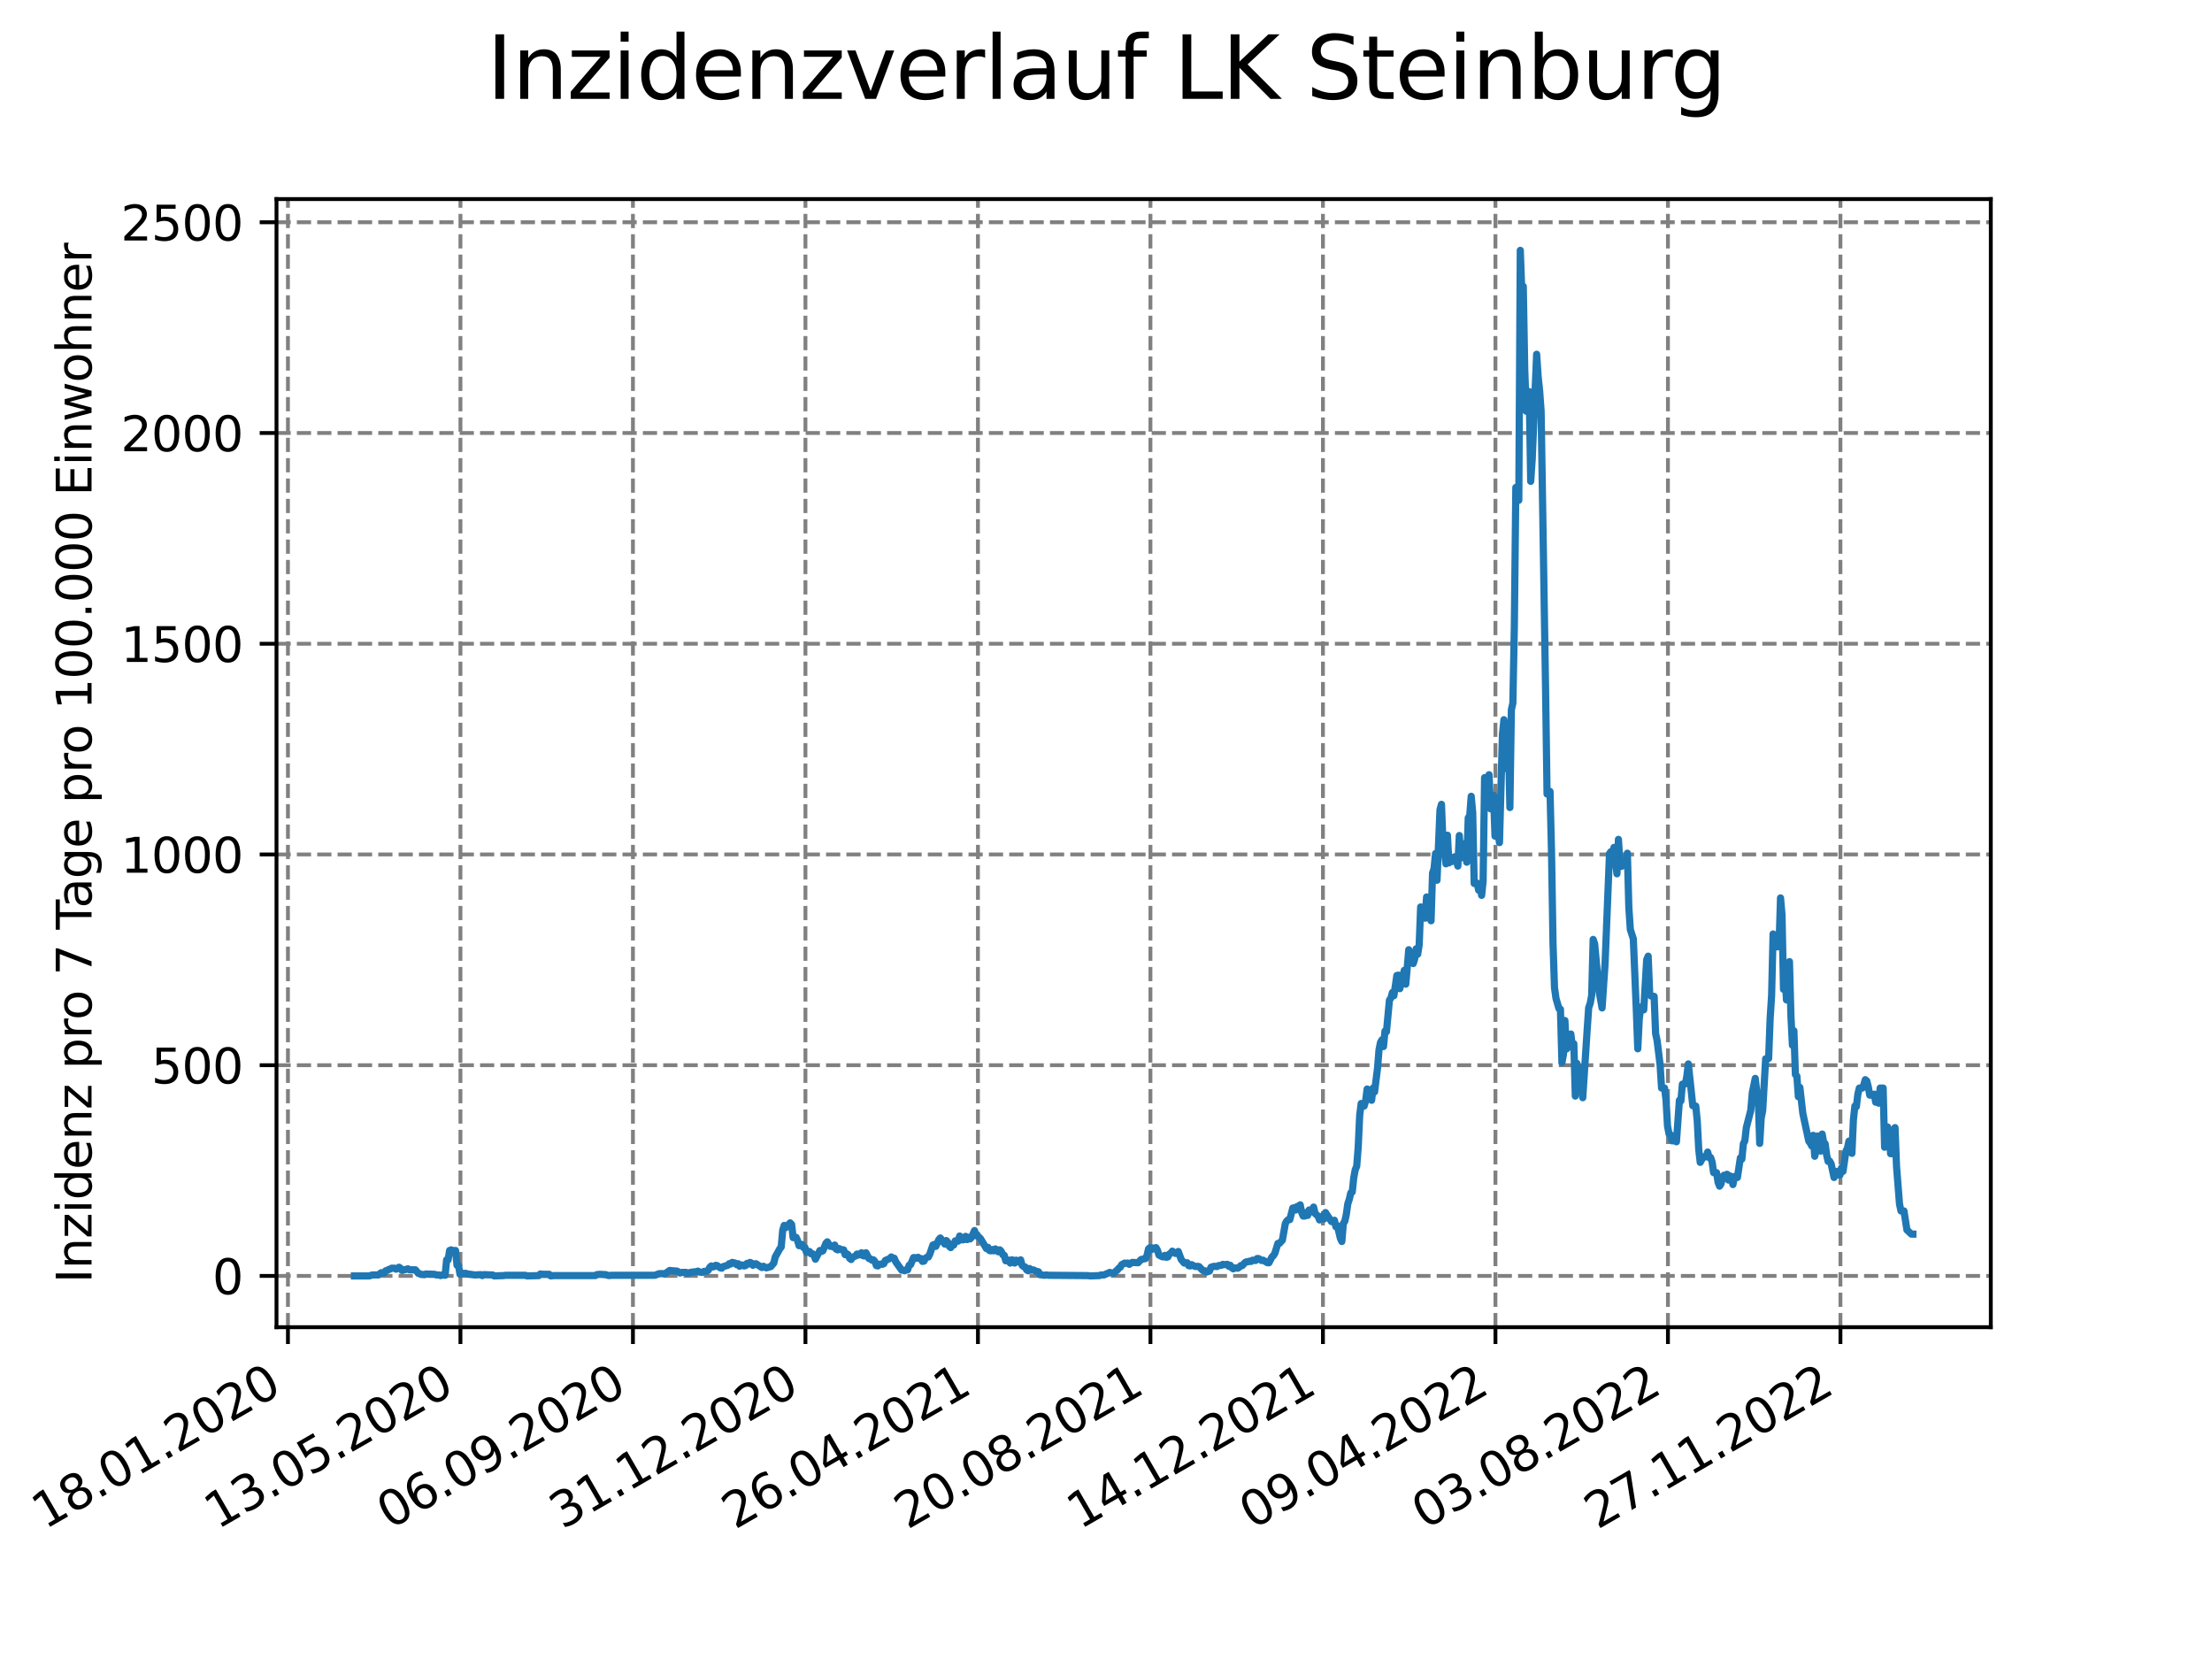 <?xml version="1.0" encoding="utf-8" standalone="no"?>
<!DOCTYPE svg PUBLIC "-//W3C//DTD SVG 1.1//EN"
  "http://www.w3.org/Graphics/SVG/1.1/DTD/svg11.dtd">
<svg xmlns:xlink="http://www.w3.org/1999/xlink" width="460.8pt" height="345.6pt" viewBox="0 0 460.8 345.6" xmlns="http://www.w3.org/2000/svg" version="1.1">
 <defs>
  <style type="text/css">*{stroke-linejoin: round; stroke-linecap: butt}</style>
 </defs>
 <g id="figure_1">
  <g id="patch_1">
   <path d="M 0 345.6 
L 460.8 345.6 
L 460.8 0 
L 0 0 
z
" style="fill: #ffffff"/>
  </g>
  <g id="axes_1">
   <g id="patch_2">
    <path d="M 57.6 276.48 
L 414.72 276.48 
L 414.72 41.472 
L 57.6 41.472 
z
" style="fill: #ffffff"/>
   </g>
   <g id="matplotlib.axis_1">
    <g id="xtick_1">
     <g id="line2d_1">
      <path d="M 59.983 276.48 
L 59.983 41.472 
" clip-path="url(#p1761cec015)" style="fill: none; stroke-dasharray: 2.96,1.28; stroke-dashoffset: 0; stroke: #808080; stroke-width: 0.8"/>
     </g>
     <g id="line2d_2">
      <defs>
       <path id="m0e0c558028" d="M 0 0 
L 0 3.5 
" style="stroke: #000000; stroke-width: 0.8"/>
      </defs>
      <g>
       <use xlink:href="#m0e0c558028" x="59.983" y="276.48" style="stroke: #000000; stroke-width: 0.8"/>
      </g>
     </g>
     <g id="text_1">
      <!-- 18.01.2020 -->
      <g transform="translate(9.358 318.689) rotate(-30) scale(0.1 -0.1)">
       <defs>
        <path id="DejaVuSans-31" d="M 794 531 
L 1825 531 
L 1825 4091 
L 703 3866 
L 703 4441 
L 1819 4666 
L 2450 4666 
L 2450 531 
L 3481 531 
L 3481 0 
L 794 0 
L 794 531 
z
" transform="scale(0.016)"/>
        <path id="DejaVuSans-38" d="M 2034 2216 
Q 1584 2216 1326 1975 
Q 1069 1734 1069 1313 
Q 1069 891 1326 650 
Q 1584 409 2034 409 
Q 2484 409 2743 651 
Q 3003 894 3003 1313 
Q 3003 1734 2745 1975 
Q 2488 2216 2034 2216 
z
M 1403 2484 
Q 997 2584 770 2862 
Q 544 3141 544 3541 
Q 544 4100 942 4425 
Q 1341 4750 2034 4750 
Q 2731 4750 3128 4425 
Q 3525 4100 3525 3541 
Q 3525 3141 3298 2862 
Q 3072 2584 2669 2484 
Q 3125 2378 3379 2068 
Q 3634 1759 3634 1313 
Q 3634 634 3220 271 
Q 2806 -91 2034 -91 
Q 1263 -91 848 271 
Q 434 634 434 1313 
Q 434 1759 690 2068 
Q 947 2378 1403 2484 
z
M 1172 3481 
Q 1172 3119 1398 2916 
Q 1625 2713 2034 2713 
Q 2441 2713 2670 2916 
Q 2900 3119 2900 3481 
Q 2900 3844 2670 4047 
Q 2441 4250 2034 4250 
Q 1625 4250 1398 4047 
Q 1172 3844 1172 3481 
z
" transform="scale(0.016)"/>
        <path id="DejaVuSans-2e" d="M 684 794 
L 1344 794 
L 1344 0 
L 684 0 
L 684 794 
z
" transform="scale(0.016)"/>
        <path id="DejaVuSans-30" d="M 2034 4250 
Q 1547 4250 1301 3770 
Q 1056 3291 1056 2328 
Q 1056 1369 1301 889 
Q 1547 409 2034 409 
Q 2525 409 2770 889 
Q 3016 1369 3016 2328 
Q 3016 3291 2770 3770 
Q 2525 4250 2034 4250 
z
M 2034 4750 
Q 2819 4750 3233 4129 
Q 3647 3509 3647 2328 
Q 3647 1150 3233 529 
Q 2819 -91 2034 -91 
Q 1250 -91 836 529 
Q 422 1150 422 2328 
Q 422 3509 836 4129 
Q 1250 4750 2034 4750 
z
" transform="scale(0.016)"/>
        <path id="DejaVuSans-32" d="M 1228 531 
L 3431 531 
L 3431 0 
L 469 0 
L 469 531 
Q 828 903 1448 1529 
Q 2069 2156 2228 2338 
Q 2531 2678 2651 2914 
Q 2772 3150 2772 3378 
Q 2772 3750 2511 3984 
Q 2250 4219 1831 4219 
Q 1534 4219 1204 4116 
Q 875 4013 500 3803 
L 500 4441 
Q 881 4594 1212 4672 
Q 1544 4750 1819 4750 
Q 2544 4750 2975 4387 
Q 3406 4025 3406 3419 
Q 3406 3131 3298 2873 
Q 3191 2616 2906 2266 
Q 2828 2175 2409 1742 
Q 1991 1309 1228 531 
z
" transform="scale(0.016)"/>
       </defs>
       <use xlink:href="#DejaVuSans-31"/>
       <use xlink:href="#DejaVuSans-38" x="63.623"/>
       <use xlink:href="#DejaVuSans-2e" x="127.246"/>
       <use xlink:href="#DejaVuSans-30" x="159.033"/>
       <use xlink:href="#DejaVuSans-31" x="222.656"/>
       <use xlink:href="#DejaVuSans-2e" x="286.279"/>
       <use xlink:href="#DejaVuSans-32" x="318.066"/>
       <use xlink:href="#DejaVuSans-30" x="381.689"/>
       <use xlink:href="#DejaVuSans-32" x="445.312"/>
       <use xlink:href="#DejaVuSans-30" x="508.936"/>
      </g>
     </g>
    </g>
    <g id="xtick_2">
     <g id="line2d_3">
      <path d="M 95.918 276.48 
L 95.918 41.472 
" clip-path="url(#p1761cec015)" style="fill: none; stroke-dasharray: 2.96,1.28; stroke-dashoffset: 0; stroke: #808080; stroke-width: 0.8"/>
     </g>
     <g id="line2d_4">
      <g>
       <use xlink:href="#m0e0c558028" x="95.918" y="276.48" style="stroke: #000000; stroke-width: 0.8"/>
      </g>
     </g>
     <g id="text_2">
      <!-- 13.05.2020 -->
      <g transform="translate(45.293 318.689) rotate(-30) scale(0.1 -0.1)">
       <defs>
        <path id="DejaVuSans-33" d="M 2597 2516 
Q 3050 2419 3304 2112 
Q 3559 1806 3559 1356 
Q 3559 666 3084 287 
Q 2609 -91 1734 -91 
Q 1441 -91 1130 -33 
Q 819 25 488 141 
L 488 750 
Q 750 597 1062 519 
Q 1375 441 1716 441 
Q 2309 441 2620 675 
Q 2931 909 2931 1356 
Q 2931 1769 2642 2001 
Q 2353 2234 1838 2234 
L 1294 2234 
L 1294 2753 
L 1863 2753 
Q 2328 2753 2575 2939 
Q 2822 3125 2822 3475 
Q 2822 3834 2567 4026 
Q 2313 4219 1838 4219 
Q 1578 4219 1281 4162 
Q 984 4106 628 3988 
L 628 4550 
Q 988 4650 1302 4700 
Q 1616 4750 1894 4750 
Q 2613 4750 3031 4423 
Q 3450 4097 3450 3541 
Q 3450 3153 3228 2886 
Q 3006 2619 2597 2516 
z
" transform="scale(0.016)"/>
        <path id="DejaVuSans-35" d="M 691 4666 
L 3169 4666 
L 3169 4134 
L 1269 4134 
L 1269 2991 
Q 1406 3038 1543 3061 
Q 1681 3084 1819 3084 
Q 2600 3084 3056 2656 
Q 3513 2228 3513 1497 
Q 3513 744 3044 326 
Q 2575 -91 1722 -91 
Q 1428 -91 1123 -41 
Q 819 9 494 109 
L 494 744 
Q 775 591 1075 516 
Q 1375 441 1709 441 
Q 2250 441 2565 725 
Q 2881 1009 2881 1497 
Q 2881 1984 2565 2268 
Q 2250 2553 1709 2553 
Q 1456 2553 1204 2497 
Q 953 2441 691 2322 
L 691 4666 
z
" transform="scale(0.016)"/>
       </defs>
       <use xlink:href="#DejaVuSans-31"/>
       <use xlink:href="#DejaVuSans-33" x="63.623"/>
       <use xlink:href="#DejaVuSans-2e" x="127.246"/>
       <use xlink:href="#DejaVuSans-30" x="159.033"/>
       <use xlink:href="#DejaVuSans-35" x="222.656"/>
       <use xlink:href="#DejaVuSans-2e" x="286.279"/>
       <use xlink:href="#DejaVuSans-32" x="318.066"/>
       <use xlink:href="#DejaVuSans-30" x="381.689"/>
       <use xlink:href="#DejaVuSans-32" x="445.312"/>
       <use xlink:href="#DejaVuSans-30" x="508.936"/>
      </g>
     </g>
    </g>
    <g id="xtick_3">
     <g id="line2d_5">
      <path d="M 131.853 276.48 
L 131.853 41.472 
" clip-path="url(#p1761cec015)" style="fill: none; stroke-dasharray: 2.96,1.28; stroke-dashoffset: 0; stroke: #808080; stroke-width: 0.8"/>
     </g>
     <g id="line2d_6">
      <g>
       <use xlink:href="#m0e0c558028" x="131.853" y="276.48" style="stroke: #000000; stroke-width: 0.8"/>
      </g>
     </g>
     <g id="text_3">
      <!-- 06.09.2020 -->
      <g transform="translate(81.228 318.689) rotate(-30) scale(0.1 -0.1)">
       <defs>
        <path id="DejaVuSans-36" d="M 2113 2584 
Q 1688 2584 1439 2293 
Q 1191 2003 1191 1497 
Q 1191 994 1439 701 
Q 1688 409 2113 409 
Q 2538 409 2786 701 
Q 3034 994 3034 1497 
Q 3034 2003 2786 2293 
Q 2538 2584 2113 2584 
z
M 3366 4563 
L 3366 3988 
Q 3128 4100 2886 4159 
Q 2644 4219 2406 4219 
Q 1781 4219 1451 3797 
Q 1122 3375 1075 2522 
Q 1259 2794 1537 2939 
Q 1816 3084 2150 3084 
Q 2853 3084 3261 2657 
Q 3669 2231 3669 1497 
Q 3669 778 3244 343 
Q 2819 -91 2113 -91 
Q 1303 -91 875 529 
Q 447 1150 447 2328 
Q 447 3434 972 4092 
Q 1497 4750 2381 4750 
Q 2619 4750 2861 4703 
Q 3103 4656 3366 4563 
z
" transform="scale(0.016)"/>
        <path id="DejaVuSans-39" d="M 703 97 
L 703 672 
Q 941 559 1184 500 
Q 1428 441 1663 441 
Q 2288 441 2617 861 
Q 2947 1281 2994 2138 
Q 2813 1869 2534 1725 
Q 2256 1581 1919 1581 
Q 1219 1581 811 2004 
Q 403 2428 403 3163 
Q 403 3881 828 4315 
Q 1253 4750 1959 4750 
Q 2769 4750 3195 4129 
Q 3622 3509 3622 2328 
Q 3622 1225 3098 567 
Q 2575 -91 1691 -91 
Q 1453 -91 1209 -44 
Q 966 3 703 97 
z
M 1959 2075 
Q 2384 2075 2632 2365 
Q 2881 2656 2881 3163 
Q 2881 3666 2632 3958 
Q 2384 4250 1959 4250 
Q 1534 4250 1286 3958 
Q 1038 3666 1038 3163 
Q 1038 2656 1286 2365 
Q 1534 2075 1959 2075 
z
" transform="scale(0.016)"/>
       </defs>
       <use xlink:href="#DejaVuSans-30"/>
       <use xlink:href="#DejaVuSans-36" x="63.623"/>
       <use xlink:href="#DejaVuSans-2e" x="127.246"/>
       <use xlink:href="#DejaVuSans-30" x="159.033"/>
       <use xlink:href="#DejaVuSans-39" x="222.656"/>
       <use xlink:href="#DejaVuSans-2e" x="286.279"/>
       <use xlink:href="#DejaVuSans-32" x="318.066"/>
       <use xlink:href="#DejaVuSans-30" x="381.689"/>
       <use xlink:href="#DejaVuSans-32" x="445.312"/>
       <use xlink:href="#DejaVuSans-30" x="508.936"/>
      </g>
     </g>
    </g>
    <g id="xtick_4">
     <g id="line2d_7">
      <path d="M 167.788 276.48 
L 167.788 41.472 
" clip-path="url(#p1761cec015)" style="fill: none; stroke-dasharray: 2.96,1.28; stroke-dashoffset: 0; stroke: #808080; stroke-width: 0.8"/>
     </g>
     <g id="line2d_8">
      <g>
       <use xlink:href="#m0e0c558028" x="167.788" y="276.48" style="stroke: #000000; stroke-width: 0.8"/>
      </g>
     </g>
     <g id="text_4">
      <!-- 31.12.2020 -->
      <g transform="translate(117.163 318.689) rotate(-30) scale(0.1 -0.1)">
       <use xlink:href="#DejaVuSans-33"/>
       <use xlink:href="#DejaVuSans-31" x="63.623"/>
       <use xlink:href="#DejaVuSans-2e" x="127.246"/>
       <use xlink:href="#DejaVuSans-31" x="159.033"/>
       <use xlink:href="#DejaVuSans-32" x="222.656"/>
       <use xlink:href="#DejaVuSans-2e" x="286.279"/>
       <use xlink:href="#DejaVuSans-32" x="318.066"/>
       <use xlink:href="#DejaVuSans-30" x="381.689"/>
       <use xlink:href="#DejaVuSans-32" x="445.312"/>
       <use xlink:href="#DejaVuSans-30" x="508.936"/>
      </g>
     </g>
    </g>
    <g id="xtick_5">
     <g id="line2d_9">
      <path d="M 203.723 276.48 
L 203.723 41.472 
" clip-path="url(#p1761cec015)" style="fill: none; stroke-dasharray: 2.96,1.28; stroke-dashoffset: 0; stroke: #808080; stroke-width: 0.8"/>
     </g>
     <g id="line2d_10">
      <g>
       <use xlink:href="#m0e0c558028" x="203.723" y="276.48" style="stroke: #000000; stroke-width: 0.8"/>
      </g>
     </g>
     <g id="text_5">
      <!-- 26.04.2021 -->
      <g transform="translate(153.098 318.689) rotate(-30) scale(0.1 -0.1)">
       <defs>
        <path id="DejaVuSans-34" d="M 2419 4116 
L 825 1625 
L 2419 1625 
L 2419 4116 
z
M 2253 4666 
L 3047 4666 
L 3047 1625 
L 3713 1625 
L 3713 1100 
L 3047 1100 
L 3047 0 
L 2419 0 
L 2419 1100 
L 313 1100 
L 313 1709 
L 2253 4666 
z
" transform="scale(0.016)"/>
       </defs>
       <use xlink:href="#DejaVuSans-32"/>
       <use xlink:href="#DejaVuSans-36" x="63.623"/>
       <use xlink:href="#DejaVuSans-2e" x="127.246"/>
       <use xlink:href="#DejaVuSans-30" x="159.033"/>
       <use xlink:href="#DejaVuSans-34" x="222.656"/>
       <use xlink:href="#DejaVuSans-2e" x="286.279"/>
       <use xlink:href="#DejaVuSans-32" x="318.066"/>
       <use xlink:href="#DejaVuSans-30" x="381.689"/>
       <use xlink:href="#DejaVuSans-32" x="445.312"/>
       <use xlink:href="#DejaVuSans-31" x="508.936"/>
      </g>
     </g>
    </g>
    <g id="xtick_6">
     <g id="line2d_11">
      <path d="M 239.658 276.48 
L 239.658 41.472 
" clip-path="url(#p1761cec015)" style="fill: none; stroke-dasharray: 2.96,1.28; stroke-dashoffset: 0; stroke: #808080; stroke-width: 0.8"/>
     </g>
     <g id="line2d_12">
      <g>
       <use xlink:href="#m0e0c558028" x="239.658" y="276.48" style="stroke: #000000; stroke-width: 0.8"/>
      </g>
     </g>
     <g id="text_6">
      <!-- 20.08.2021 -->
      <g transform="translate(189.033 318.689) rotate(-30) scale(0.1 -0.1)">
       <use xlink:href="#DejaVuSans-32"/>
       <use xlink:href="#DejaVuSans-30" x="63.623"/>
       <use xlink:href="#DejaVuSans-2e" x="127.246"/>
       <use xlink:href="#DejaVuSans-30" x="159.033"/>
       <use xlink:href="#DejaVuSans-38" x="222.656"/>
       <use xlink:href="#DejaVuSans-2e" x="286.279"/>
       <use xlink:href="#DejaVuSans-32" x="318.066"/>
       <use xlink:href="#DejaVuSans-30" x="381.689"/>
       <use xlink:href="#DejaVuSans-32" x="445.312"/>
       <use xlink:href="#DejaVuSans-31" x="508.936"/>
      </g>
     </g>
    </g>
    <g id="xtick_7">
     <g id="line2d_13">
      <path d="M 275.593 276.48 
L 275.593 41.472 
" clip-path="url(#p1761cec015)" style="fill: none; stroke-dasharray: 2.96,1.28; stroke-dashoffset: 0; stroke: #808080; stroke-width: 0.8"/>
     </g>
     <g id="line2d_14">
      <g>
       <use xlink:href="#m0e0c558028" x="275.593" y="276.48" style="stroke: #000000; stroke-width: 0.8"/>
      </g>
     </g>
     <g id="text_7">
      <!-- 14.12.2021 -->
      <g transform="translate(224.968 318.689) rotate(-30) scale(0.1 -0.1)">
       <use xlink:href="#DejaVuSans-31"/>
       <use xlink:href="#DejaVuSans-34" x="63.623"/>
       <use xlink:href="#DejaVuSans-2e" x="127.246"/>
       <use xlink:href="#DejaVuSans-31" x="159.033"/>
       <use xlink:href="#DejaVuSans-32" x="222.656"/>
       <use xlink:href="#DejaVuSans-2e" x="286.279"/>
       <use xlink:href="#DejaVuSans-32" x="318.066"/>
       <use xlink:href="#DejaVuSans-30" x="381.689"/>
       <use xlink:href="#DejaVuSans-32" x="445.312"/>
       <use xlink:href="#DejaVuSans-31" x="508.936"/>
      </g>
     </g>
    </g>
    <g id="xtick_8">
     <g id="line2d_15">
      <path d="M 311.528 276.48 
L 311.528 41.472 
" clip-path="url(#p1761cec015)" style="fill: none; stroke-dasharray: 2.96,1.28; stroke-dashoffset: 0; stroke: #808080; stroke-width: 0.8"/>
     </g>
     <g id="line2d_16">
      <g>
       <use xlink:href="#m0e0c558028" x="311.528" y="276.48" style="stroke: #000000; stroke-width: 0.8"/>
      </g>
     </g>
     <g id="text_8">
      <!-- 09.04.2022 -->
      <g transform="translate(260.903 318.689) rotate(-30) scale(0.1 -0.1)">
       <use xlink:href="#DejaVuSans-30"/>
       <use xlink:href="#DejaVuSans-39" x="63.623"/>
       <use xlink:href="#DejaVuSans-2e" x="127.246"/>
       <use xlink:href="#DejaVuSans-30" x="159.033"/>
       <use xlink:href="#DejaVuSans-34" x="222.656"/>
       <use xlink:href="#DejaVuSans-2e" x="286.279"/>
       <use xlink:href="#DejaVuSans-32" x="318.066"/>
       <use xlink:href="#DejaVuSans-30" x="381.689"/>
       <use xlink:href="#DejaVuSans-32" x="445.312"/>
       <use xlink:href="#DejaVuSans-32" x="508.936"/>
      </g>
     </g>
    </g>
    <g id="xtick_9">
     <g id="line2d_17">
      <path d="M 347.463 276.48 
L 347.463 41.472 
" clip-path="url(#p1761cec015)" style="fill: none; stroke-dasharray: 2.96,1.28; stroke-dashoffset: 0; stroke: #808080; stroke-width: 0.8"/>
     </g>
     <g id="line2d_18">
      <g>
       <use xlink:href="#m0e0c558028" x="347.463" y="276.48" style="stroke: #000000; stroke-width: 0.8"/>
      </g>
     </g>
     <g id="text_9">
      <!-- 03.08.2022 -->
      <g transform="translate(296.838 318.689) rotate(-30) scale(0.1 -0.1)">
       <use xlink:href="#DejaVuSans-30"/>
       <use xlink:href="#DejaVuSans-33" x="63.623"/>
       <use xlink:href="#DejaVuSans-2e" x="127.246"/>
       <use xlink:href="#DejaVuSans-30" x="159.033"/>
       <use xlink:href="#DejaVuSans-38" x="222.656"/>
       <use xlink:href="#DejaVuSans-2e" x="286.279"/>
       <use xlink:href="#DejaVuSans-32" x="318.066"/>
       <use xlink:href="#DejaVuSans-30" x="381.689"/>
       <use xlink:href="#DejaVuSans-32" x="445.312"/>
       <use xlink:href="#DejaVuSans-32" x="508.936"/>
      </g>
     </g>
    </g>
    <g id="xtick_10">
     <g id="line2d_19">
      <path d="M 383.398 276.48 
L 383.398 41.472 
" clip-path="url(#p1761cec015)" style="fill: none; stroke-dasharray: 2.96,1.28; stroke-dashoffset: 0; stroke: #808080; stroke-width: 0.8"/>
     </g>
     <g id="line2d_20">
      <g>
       <use xlink:href="#m0e0c558028" x="383.398" y="276.48" style="stroke: #000000; stroke-width: 0.8"/>
      </g>
     </g>
     <g id="text_10">
      <!-- 27.11.2022 -->
      <g transform="translate(332.773 318.689) rotate(-30) scale(0.1 -0.1)">
       <defs>
        <path id="DejaVuSans-37" d="M 525 4666 
L 3525 4666 
L 3525 4397 
L 1831 0 
L 1172 0 
L 2766 4134 
L 525 4134 
L 525 4666 
z
" transform="scale(0.016)"/>
       </defs>
       <use xlink:href="#DejaVuSans-32"/>
       <use xlink:href="#DejaVuSans-37" x="63.623"/>
       <use xlink:href="#DejaVuSans-2e" x="127.246"/>
       <use xlink:href="#DejaVuSans-31" x="159.033"/>
       <use xlink:href="#DejaVuSans-31" x="222.656"/>
       <use xlink:href="#DejaVuSans-2e" x="286.279"/>
       <use xlink:href="#DejaVuSans-32" x="318.066"/>
       <use xlink:href="#DejaVuSans-30" x="381.689"/>
       <use xlink:href="#DejaVuSans-32" x="445.312"/>
       <use xlink:href="#DejaVuSans-32" x="508.936"/>
      </g>
     </g>
    </g>
   </g>
   <g id="matplotlib.axis_2">
    <g id="ytick_1">
     <g id="line2d_21">
      <path d="M 57.6 265.798 
L 414.72 265.798 
" clip-path="url(#p1761cec015)" style="fill: none; stroke-dasharray: 2.96,1.28; stroke-dashoffset: 0; stroke: #808080; stroke-width: 0.8"/>
     </g>
     <g id="line2d_22">
      <defs>
       <path id="m397ee3bbd0" d="M 0 0 
L -3.5 0 
" style="stroke: #000000; stroke-width: 0.8"/>
      </defs>
      <g>
       <use xlink:href="#m397ee3bbd0" x="57.6" y="265.798" style="stroke: #000000; stroke-width: 0.8"/>
      </g>
     </g>
     <g id="text_11">
      <!-- 0 -->
      <g transform="translate(44.237 269.597) scale(0.1 -0.1)">
       <use xlink:href="#DejaVuSans-30"/>
      </g>
     </g>
    </g>
    <g id="ytick_2">
     <g id="line2d_23">
      <path d="M 57.6 221.899 
L 414.72 221.899 
" clip-path="url(#p1761cec015)" style="fill: none; stroke-dasharray: 2.96,1.28; stroke-dashoffset: 0; stroke: #808080; stroke-width: 0.8"/>
     </g>
     <g id="line2d_24">
      <g>
       <use xlink:href="#m397ee3bbd0" x="57.6" y="221.899" style="stroke: #000000; stroke-width: 0.8"/>
      </g>
     </g>
     <g id="text_12">
      <!-- 500 -->
      <g transform="translate(31.512 225.698) scale(0.1 -0.1)">
       <use xlink:href="#DejaVuSans-35"/>
       <use xlink:href="#DejaVuSans-30" x="63.623"/>
       <use xlink:href="#DejaVuSans-30" x="127.246"/>
      </g>
     </g>
    </g>
    <g id="ytick_3">
     <g id="line2d_25">
      <path d="M 57.6 178 
L 414.72 178 
" clip-path="url(#p1761cec015)" style="fill: none; stroke-dasharray: 2.96,1.28; stroke-dashoffset: 0; stroke: #808080; stroke-width: 0.8"/>
     </g>
     <g id="line2d_26">
      <g>
       <use xlink:href="#m397ee3bbd0" x="57.6" y="178" style="stroke: #000000; stroke-width: 0.8"/>
      </g>
     </g>
     <g id="text_13">
      <!-- 1000 -->
      <g transform="translate(25.15 181.799) scale(0.1 -0.1)">
       <use xlink:href="#DejaVuSans-31"/>
       <use xlink:href="#DejaVuSans-30" x="63.623"/>
       <use xlink:href="#DejaVuSans-30" x="127.246"/>
       <use xlink:href="#DejaVuSans-30" x="190.869"/>
      </g>
     </g>
    </g>
    <g id="ytick_4">
     <g id="line2d_27">
      <path d="M 57.6 134.1 
L 414.72 134.1 
" clip-path="url(#p1761cec015)" style="fill: none; stroke-dasharray: 2.96,1.28; stroke-dashoffset: 0; stroke: #808080; stroke-width: 0.8"/>
     </g>
     <g id="line2d_28">
      <g>
       <use xlink:href="#m397ee3bbd0" x="57.6" y="134.1" style="stroke: #000000; stroke-width: 0.8"/>
      </g>
     </g>
     <g id="text_14">
      <!-- 1500 -->
      <g transform="translate(25.15 137.9) scale(0.1 -0.1)">
       <use xlink:href="#DejaVuSans-31"/>
       <use xlink:href="#DejaVuSans-35" x="63.623"/>
       <use xlink:href="#DejaVuSans-30" x="127.246"/>
       <use xlink:href="#DejaVuSans-30" x="190.869"/>
      </g>
     </g>
    </g>
    <g id="ytick_5">
     <g id="line2d_29">
      <path d="M 57.6 90.201 
L 414.72 90.201 
" clip-path="url(#p1761cec015)" style="fill: none; stroke-dasharray: 2.96,1.28; stroke-dashoffset: 0; stroke: #808080; stroke-width: 0.8"/>
     </g>
     <g id="line2d_30">
      <g>
       <use xlink:href="#m397ee3bbd0" x="57.6" y="90.201" style="stroke: #000000; stroke-width: 0.8"/>
      </g>
     </g>
     <g id="text_15">
      <!-- 2000 -->
      <g transform="translate(25.15 94) scale(0.1 -0.1)">
       <use xlink:href="#DejaVuSans-32"/>
       <use xlink:href="#DejaVuSans-30" x="63.623"/>
       <use xlink:href="#DejaVuSans-30" x="127.246"/>
       <use xlink:href="#DejaVuSans-30" x="190.869"/>
      </g>
     </g>
    </g>
    <g id="ytick_6">
     <g id="line2d_31">
      <path d="M 57.6 46.302 
L 414.72 46.302 
" clip-path="url(#p1761cec015)" style="fill: none; stroke-dasharray: 2.96,1.28; stroke-dashoffset: 0; stroke: #808080; stroke-width: 0.8"/>
     </g>
     <g id="line2d_32">
      <g>
       <use xlink:href="#m397ee3bbd0" x="57.6" y="46.302" style="stroke: #000000; stroke-width: 0.8"/>
      </g>
     </g>
     <g id="text_16">
      <!-- 2500 -->
      <g transform="translate(25.15 50.101) scale(0.1 -0.1)">
       <use xlink:href="#DejaVuSans-32"/>
       <use xlink:href="#DejaVuSans-35" x="63.623"/>
       <use xlink:href="#DejaVuSans-30" x="127.246"/>
       <use xlink:href="#DejaVuSans-30" x="190.869"/>
      </g>
     </g>
    </g>
    <g id="text_17">
     <!-- Inzidenz pro 7 Tage pro 100.000 Einwohner -->
     <g transform="translate(19.07 267.301) rotate(-90) scale(0.1 -0.1)">
      <defs>
       <path id="DejaVuSans-49" d="M 628 4666 
L 1259 4666 
L 1259 0 
L 628 0 
L 628 4666 
z
" transform="scale(0.016)"/>
       <path id="DejaVuSans-6e" d="M 3513 2113 
L 3513 0 
L 2938 0 
L 2938 2094 
Q 2938 2591 2744 2837 
Q 2550 3084 2163 3084 
Q 1697 3084 1428 2787 
Q 1159 2491 1159 1978 
L 1159 0 
L 581 0 
L 581 3500 
L 1159 3500 
L 1159 2956 
Q 1366 3272 1645 3428 
Q 1925 3584 2291 3584 
Q 2894 3584 3203 3211 
Q 3513 2838 3513 2113 
z
" transform="scale(0.016)"/>
       <path id="DejaVuSans-7a" d="M 353 3500 
L 3084 3500 
L 3084 2975 
L 922 459 
L 3084 459 
L 3084 0 
L 275 0 
L 275 525 
L 2438 3041 
L 353 3041 
L 353 3500 
z
" transform="scale(0.016)"/>
       <path id="DejaVuSans-69" d="M 603 3500 
L 1178 3500 
L 1178 0 
L 603 0 
L 603 3500 
z
M 603 4863 
L 1178 4863 
L 1178 4134 
L 603 4134 
L 603 4863 
z
" transform="scale(0.016)"/>
       <path id="DejaVuSans-64" d="M 2906 2969 
L 2906 4863 
L 3481 4863 
L 3481 0 
L 2906 0 
L 2906 525 
Q 2725 213 2448 61 
Q 2172 -91 1784 -91 
Q 1150 -91 751 415 
Q 353 922 353 1747 
Q 353 2572 751 3078 
Q 1150 3584 1784 3584 
Q 2172 3584 2448 3432 
Q 2725 3281 2906 2969 
z
M 947 1747 
Q 947 1113 1208 752 
Q 1469 391 1925 391 
Q 2381 391 2643 752 
Q 2906 1113 2906 1747 
Q 2906 2381 2643 2742 
Q 2381 3103 1925 3103 
Q 1469 3103 1208 2742 
Q 947 2381 947 1747 
z
" transform="scale(0.016)"/>
       <path id="DejaVuSans-65" d="M 3597 1894 
L 3597 1613 
L 953 1613 
Q 991 1019 1311 708 
Q 1631 397 2203 397 
Q 2534 397 2845 478 
Q 3156 559 3463 722 
L 3463 178 
Q 3153 47 2828 -22 
Q 2503 -91 2169 -91 
Q 1331 -91 842 396 
Q 353 884 353 1716 
Q 353 2575 817 3079 
Q 1281 3584 2069 3584 
Q 2775 3584 3186 3129 
Q 3597 2675 3597 1894 
z
M 3022 2063 
Q 3016 2534 2758 2815 
Q 2500 3097 2075 3097 
Q 1594 3097 1305 2825 
Q 1016 2553 972 2059 
L 3022 2063 
z
" transform="scale(0.016)"/>
       <path id="DejaVuSans-20" transform="scale(0.016)"/>
       <path id="DejaVuSans-70" d="M 1159 525 
L 1159 -1331 
L 581 -1331 
L 581 3500 
L 1159 3500 
L 1159 2969 
Q 1341 3281 1617 3432 
Q 1894 3584 2278 3584 
Q 2916 3584 3314 3078 
Q 3713 2572 3713 1747 
Q 3713 922 3314 415 
Q 2916 -91 2278 -91 
Q 1894 -91 1617 61 
Q 1341 213 1159 525 
z
M 3116 1747 
Q 3116 2381 2855 2742 
Q 2594 3103 2138 3103 
Q 1681 3103 1420 2742 
Q 1159 2381 1159 1747 
Q 1159 1113 1420 752 
Q 1681 391 2138 391 
Q 2594 391 2855 752 
Q 3116 1113 3116 1747 
z
" transform="scale(0.016)"/>
       <path id="DejaVuSans-72" d="M 2631 2963 
Q 2534 3019 2420 3045 
Q 2306 3072 2169 3072 
Q 1681 3072 1420 2755 
Q 1159 2438 1159 1844 
L 1159 0 
L 581 0 
L 581 3500 
L 1159 3500 
L 1159 2956 
Q 1341 3275 1631 3429 
Q 1922 3584 2338 3584 
Q 2397 3584 2469 3576 
Q 2541 3569 2628 3553 
L 2631 2963 
z
" transform="scale(0.016)"/>
       <path id="DejaVuSans-6f" d="M 1959 3097 
Q 1497 3097 1228 2736 
Q 959 2375 959 1747 
Q 959 1119 1226 758 
Q 1494 397 1959 397 
Q 2419 397 2687 759 
Q 2956 1122 2956 1747 
Q 2956 2369 2687 2733 
Q 2419 3097 1959 3097 
z
M 1959 3584 
Q 2709 3584 3137 3096 
Q 3566 2609 3566 1747 
Q 3566 888 3137 398 
Q 2709 -91 1959 -91 
Q 1206 -91 779 398 
Q 353 888 353 1747 
Q 353 2609 779 3096 
Q 1206 3584 1959 3584 
z
" transform="scale(0.016)"/>
       <path id="DejaVuSans-54" d="M -19 4666 
L 3928 4666 
L 3928 4134 
L 2272 4134 
L 2272 0 
L 1638 0 
L 1638 4134 
L -19 4134 
L -19 4666 
z
" transform="scale(0.016)"/>
       <path id="DejaVuSans-61" d="M 2194 1759 
Q 1497 1759 1228 1600 
Q 959 1441 959 1056 
Q 959 750 1161 570 
Q 1363 391 1709 391 
Q 2188 391 2477 730 
Q 2766 1069 2766 1631 
L 2766 1759 
L 2194 1759 
z
M 3341 1997 
L 3341 0 
L 2766 0 
L 2766 531 
Q 2569 213 2275 61 
Q 1981 -91 1556 -91 
Q 1019 -91 701 211 
Q 384 513 384 1019 
Q 384 1609 779 1909 
Q 1175 2209 1959 2209 
L 2766 2209 
L 2766 2266 
Q 2766 2663 2505 2880 
Q 2244 3097 1772 3097 
Q 1472 3097 1187 3025 
Q 903 2953 641 2809 
L 641 3341 
Q 956 3463 1253 3523 
Q 1550 3584 1831 3584 
Q 2591 3584 2966 3190 
Q 3341 2797 3341 1997 
z
" transform="scale(0.016)"/>
       <path id="DejaVuSans-67" d="M 2906 1791 
Q 2906 2416 2648 2759 
Q 2391 3103 1925 3103 
Q 1463 3103 1205 2759 
Q 947 2416 947 1791 
Q 947 1169 1205 825 
Q 1463 481 1925 481 
Q 2391 481 2648 825 
Q 2906 1169 2906 1791 
z
M 3481 434 
Q 3481 -459 3084 -895 
Q 2688 -1331 1869 -1331 
Q 1566 -1331 1297 -1286 
Q 1028 -1241 775 -1147 
L 775 -588 
Q 1028 -725 1275 -790 
Q 1522 -856 1778 -856 
Q 2344 -856 2625 -561 
Q 2906 -266 2906 331 
L 2906 616 
Q 2728 306 2450 153 
Q 2172 0 1784 0 
Q 1141 0 747 490 
Q 353 981 353 1791 
Q 353 2603 747 3093 
Q 1141 3584 1784 3584 
Q 2172 3584 2450 3431 
Q 2728 3278 2906 2969 
L 2906 3500 
L 3481 3500 
L 3481 434 
z
" transform="scale(0.016)"/>
       <path id="DejaVuSans-45" d="M 628 4666 
L 3578 4666 
L 3578 4134 
L 1259 4134 
L 1259 2753 
L 3481 2753 
L 3481 2222 
L 1259 2222 
L 1259 531 
L 3634 531 
L 3634 0 
L 628 0 
L 628 4666 
z
" transform="scale(0.016)"/>
       <path id="DejaVuSans-77" d="M 269 3500 
L 844 3500 
L 1563 769 
L 2278 3500 
L 2956 3500 
L 3675 769 
L 4391 3500 
L 4966 3500 
L 4050 0 
L 3372 0 
L 2619 2869 
L 1863 0 
L 1184 0 
L 269 3500 
z
" transform="scale(0.016)"/>
       <path id="DejaVuSans-68" d="M 3513 2113 
L 3513 0 
L 2938 0 
L 2938 2094 
Q 2938 2591 2744 2837 
Q 2550 3084 2163 3084 
Q 1697 3084 1428 2787 
Q 1159 2491 1159 1978 
L 1159 0 
L 581 0 
L 581 4863 
L 1159 4863 
L 1159 2956 
Q 1366 3272 1645 3428 
Q 1925 3584 2291 3584 
Q 2894 3584 3203 3211 
Q 3513 2838 3513 2113 
z
" transform="scale(0.016)"/>
      </defs>
      <use xlink:href="#DejaVuSans-49"/>
      <use xlink:href="#DejaVuSans-6e" x="29.492"/>
      <use xlink:href="#DejaVuSans-7a" x="92.871"/>
      <use xlink:href="#DejaVuSans-69" x="145.361"/>
      <use xlink:href="#DejaVuSans-64" x="173.145"/>
      <use xlink:href="#DejaVuSans-65" x="236.621"/>
      <use xlink:href="#DejaVuSans-6e" x="298.145"/>
      <use xlink:href="#DejaVuSans-7a" x="361.523"/>
      <use xlink:href="#DejaVuSans-20" x="414.014"/>
      <use xlink:href="#DejaVuSans-70" x="445.801"/>
      <use xlink:href="#DejaVuSans-72" x="509.277"/>
      <use xlink:href="#DejaVuSans-6f" x="548.141"/>
      <use xlink:href="#DejaVuSans-20" x="609.322"/>
      <use xlink:href="#DejaVuSans-37" x="641.109"/>
      <use xlink:href="#DejaVuSans-20" x="704.732"/>
      <use xlink:href="#DejaVuSans-54" x="736.52"/>
      <use xlink:href="#DejaVuSans-61" x="781.104"/>
      <use xlink:href="#DejaVuSans-67" x="842.383"/>
      <use xlink:href="#DejaVuSans-65" x="905.859"/>
      <use xlink:href="#DejaVuSans-20" x="967.383"/>
      <use xlink:href="#DejaVuSans-70" x="999.17"/>
      <use xlink:href="#DejaVuSans-72" x="1062.646"/>
      <use xlink:href="#DejaVuSans-6f" x="1101.51"/>
      <use xlink:href="#DejaVuSans-20" x="1162.691"/>
      <use xlink:href="#DejaVuSans-31" x="1194.479"/>
      <use xlink:href="#DejaVuSans-30" x="1258.102"/>
      <use xlink:href="#DejaVuSans-30" x="1321.725"/>
      <use xlink:href="#DejaVuSans-2e" x="1385.348"/>
      <use xlink:href="#DejaVuSans-30" x="1417.135"/>
      <use xlink:href="#DejaVuSans-30" x="1480.758"/>
      <use xlink:href="#DejaVuSans-30" x="1544.381"/>
      <use xlink:href="#DejaVuSans-20" x="1608.004"/>
      <use xlink:href="#DejaVuSans-45" x="1639.791"/>
      <use xlink:href="#DejaVuSans-69" x="1702.975"/>
      <use xlink:href="#DejaVuSans-6e" x="1730.758"/>
      <use xlink:href="#DejaVuSans-77" x="1794.137"/>
      <use xlink:href="#DejaVuSans-6f" x="1875.924"/>
      <use xlink:href="#DejaVuSans-68" x="1937.105"/>
      <use xlink:href="#DejaVuSans-6e" x="2000.484"/>
      <use xlink:href="#DejaVuSans-65" x="2063.863"/>
      <use xlink:href="#DejaVuSans-72" x="2125.387"/>
     </g>
    </g>
   </g>
   <g id="line2d_33">
    <path d="M 73.833 265.798 
L 76.931 265.798 
L 77.55 265.597 
L 78.789 265.597 
L 79.409 265.128 
L 80.028 265.195 
L 80.338 264.726 
L 80.648 264.659 
L 80.958 264.458 
L 81.268 264.391 
L 81.577 264.189 
L 82.197 264.189 
L 82.507 264.391 
L 82.816 264.256 
L 83.126 263.988 
L 83.436 264.189 
L 83.746 264.659 
L 84.985 264.323 
L 85.295 264.525 
L 86.534 264.525 
L 87.153 265.262 
L 87.773 265.463 
L 88.393 265.53 
L 88.702 265.396 
L 90.561 265.463 
L 90.871 265.597 
L 91.49 265.597 
L 91.8 265.731 
L 92.11 265.597 
L 92.73 265.664 
L 93.039 262.447 
L 93.349 262.447 
L 93.659 260.504 
L 93.969 260.37 
L 94.279 260.504 
L 94.898 260.504 
L 95.208 263.586 
L 95.518 263.586 
L 95.827 265.463 
L 96.447 265.262 
L 97.067 265.262 
L 97.376 265.396 
L 97.996 265.463 
L 98.925 265.597 
L 100.164 265.53 
L 100.474 265.731 
L 100.784 265.53 
L 102.643 265.597 
L 102.953 265.798 
L 104.811 265.731 
L 105.431 265.664 
L 109.458 265.664 
L 109.768 265.798 
L 112.246 265.731 
L 112.556 265.396 
L 113.175 265.463 
L 114.415 265.463 
L 114.724 265.798 
L 115.344 265.731 
L 124.018 265.731 
L 124.328 265.53 
L 124.947 265.463 
L 126.186 265.53 
L 126.806 265.731 
L 127.426 265.664 
L 136.409 265.664 
L 137.339 265.329 
L 138.578 265.329 
L 139.507 264.659 
L 140.127 264.726 
L 141.056 264.793 
L 141.676 265.195 
L 141.985 265.061 
L 142.915 265.061 
L 143.225 265.262 
L 143.844 265.061 
L 144.773 264.927 
L 145.083 264.927 
L 145.393 264.793 
L 145.703 264.994 
L 146.322 265.061 
L 146.632 264.86 
L 147.252 264.793 
L 147.562 264.592 
L 147.871 263.988 
L 148.181 263.72 
L 148.491 263.921 
L 148.801 263.854 
L 149.11 263.586 
L 149.42 263.653 
L 150.04 264.122 
L 150.35 264.189 
L 150.659 263.854 
L 151.589 263.586 
L 151.899 263.251 
L 152.208 263.318 
L 152.518 262.983 
L 153.138 263.117 
L 153.447 263.452 
L 153.757 263.251 
L 154.067 263.787 
L 154.377 263.519 
L 154.687 263.519 
L 154.996 263.72 
L 155.306 263.653 
L 155.616 263.184 
L 155.926 263.318 
L 156.236 262.983 
L 156.545 263.117 
L 156.855 263.586 
L 157.165 263.318 
L 157.475 263.251 
L 158.714 264.055 
L 159.024 263.787 
L 159.643 264.122 
L 160.572 263.854 
L 161.192 263.117 
L 161.502 261.844 
L 162.431 260.169 
L 162.741 259.766 
L 163.051 256.282 
L 163.361 255.276 
L 163.67 255.746 
L 164.6 254.74 
L 164.909 255.075 
L 165.219 257.823 
L 165.839 257.756 
L 166.149 258.426 
L 166.458 259.498 
L 167.078 259.23 
L 167.388 259.901 
L 167.698 259.901 
L 168.007 260.906 
L 168.627 260.705 
L 168.937 261.174 
L 169.246 261.174 
L 169.556 261.442 
L 169.866 262.313 
L 170.795 260.504 
L 171.105 260.705 
L 171.415 260.571 
L 172.035 259.029 
L 172.344 258.694 
L 172.964 259.632 
L 173.274 259.565 
L 173.583 259.766 
L 173.893 259.364 
L 174.203 260.236 
L 174.513 260.37 
L 174.823 260.102 
L 175.132 260.303 
L 175.752 260.37 
L 176.062 261.375 
L 176.372 261.174 
L 176.681 261.375 
L 176.991 262.112 
L 177.301 262.38 
L 177.611 261.911 
L 178.23 261.643 
L 178.54 261.241 
L 178.85 261.442 
L 179.469 260.973 
L 179.779 261.576 
L 180.089 261.643 
L 180.399 260.973 
L 181.018 262.179 
L 181.328 262.246 
L 181.638 262.514 
L 181.948 262.447 
L 182.257 262.782 
L 182.567 263.653 
L 182.877 263.72 
L 183.187 263.385 
L 183.497 263.318 
L 183.806 263.385 
L 184.116 263.251 
L 184.426 262.581 
L 185.355 262.179 
L 185.665 261.844 
L 185.975 262.045 
L 186.285 262.112 
L 186.594 262.849 
L 187.834 264.592 
L 188.143 264.592 
L 188.453 264.726 
L 188.763 264.525 
L 189.073 264.525 
L 189.382 263.586 
L 189.692 263.452 
L 190.312 261.978 
L 190.622 261.978 
L 190.931 262.112 
L 191.241 261.911 
L 191.551 262.179 
L 191.861 262.179 
L 192.171 262.782 
L 192.48 262.715 
L 192.79 262.112 
L 193.1 261.911 
L 193.41 261.844 
L 193.719 261.174 
L 194.339 259.364 
L 194.649 259.23 
L 194.959 259.632 
L 195.578 258.225 
L 195.888 257.89 
L 196.817 259.163 
L 197.127 258.426 
L 197.437 258.761 
L 197.747 259.632 
L 198.056 259.901 
L 198.366 259.297 
L 198.676 259.364 
L 198.986 258.493 
L 199.605 258.56 
L 199.915 257.488 
L 200.535 258.292 
L 200.845 258.225 
L 201.154 257.555 
L 201.464 258.225 
L 201.774 257.756 
L 202.084 258.091 
L 202.393 257.756 
L 203.013 256.349 
L 203.323 257.421 
L 203.633 257.421 
L 204.252 258.024 
L 205.491 260.102 
L 205.801 259.833 
L 206.111 260.504 
L 206.421 260.571 
L 206.73 260.303 
L 207.04 260.571 
L 207.35 260.169 
L 207.66 260.37 
L 207.97 260.772 
L 208.279 260.37 
L 208.589 260.705 
L 208.899 261.375 
L 209.209 261.509 
L 209.519 262.648 
L 210.138 262.514 
L 210.448 263.117 
L 210.758 262.447 
L 211.067 262.514 
L 211.377 263.117 
L 211.687 262.514 
L 211.997 262.849 
L 212.307 262.849 
L 212.616 262.447 
L 212.926 263.586 
L 213.236 263.854 
L 213.546 263.921 
L 213.855 264.525 
L 214.165 264.726 
L 214.475 264.256 
L 214.785 264.592 
L 215.095 264.525 
L 215.404 264.592 
L 215.714 264.793 
L 216.334 264.927 
L 216.644 265.53 
L 217.573 265.664 
L 217.883 265.597 
L 218.502 265.664 
L 226.557 265.731 
L 227.176 265.798 
L 229.035 265.731 
L 229.345 265.597 
L 229.964 265.597 
L 231.203 265.061 
L 231.513 265.195 
L 232.133 265.195 
L 232.443 264.793 
L 232.752 264.592 
L 233.062 264.189 
L 233.372 263.988 
L 233.682 263.452 
L 234.301 263.117 
L 234.611 263.184 
L 234.921 263.117 
L 235.231 263.385 
L 235.85 262.983 
L 237.089 263.05 
L 237.709 262.38 
L 238.638 262.179 
L 238.948 261.509 
L 239.258 260.169 
L 239.568 259.901 
L 239.877 260.303 
L 240.187 259.968 
L 240.497 260.169 
L 240.807 259.901 
L 241.117 260.437 
L 241.426 261.442 
L 242.046 261.777 
L 242.356 261.844 
L 242.665 261.509 
L 242.975 261.911 
L 243.285 261.844 
L 243.595 261.241 
L 243.905 261.04 
L 244.214 260.638 
L 244.834 261.107 
L 245.144 261.107 
L 245.454 260.705 
L 246.073 262.38 
L 246.693 263.117 
L 247.312 263.05 
L 247.622 263.653 
L 247.932 263.72 
L 248.242 263.452 
L 248.861 263.787 
L 249.171 263.854 
L 249.481 263.787 
L 249.791 263.854 
L 250.41 264.525 
L 250.72 264.726 
L 251.03 264.726 
L 251.339 264.994 
L 251.959 264.793 
L 252.269 263.988 
L 252.888 263.787 
L 253.508 263.854 
L 253.818 263.653 
L 254.437 263.586 
L 254.747 263.385 
L 255.057 263.452 
L 255.676 263.385 
L 255.986 263.787 
L 256.296 263.586 
L 256.606 264.122 
L 256.916 264.323 
L 257.225 264.122 
L 257.845 264.189 
L 258.155 263.988 
L 258.465 263.653 
L 258.774 263.653 
L 259.394 262.983 
L 259.704 262.849 
L 260.013 262.849 
L 260.323 262.715 
L 260.633 262.782 
L 260.943 262.514 
L 261.562 262.581 
L 261.872 262.179 
L 262.182 262.179 
L 262.801 262.581 
L 263.111 262.514 
L 264.041 263.05 
L 264.35 263.05 
L 264.97 261.844 
L 265.28 261.576 
L 265.59 261.04 
L 266.209 259.029 
L 266.519 259.029 
L 267.138 258.359 
L 267.758 254.874 
L 268.068 254.338 
L 268.378 254.07 
L 268.687 254.07 
L 269.307 251.658 
L 269.617 251.591 
L 269.927 252.06 
L 270.236 251.323 
L 270.546 251.792 
L 270.856 250.988 
L 271.166 252.596 
L 271.475 253.333 
L 271.785 253.333 
L 272.095 252.596 
L 272.405 253.199 
L 272.715 252.06 
L 273.024 252.395 
L 273.334 252.462 
L 273.644 251.457 
L 273.954 252.797 
L 274.573 253.333 
L 274.883 254.137 
L 275.193 253.467 
L 275.503 253.333 
L 275.812 253.936 
L 276.122 252.596 
L 277.052 254.003 
L 277.361 254.472 
L 277.671 254.539 
L 277.981 254.204 
L 278.291 255.545 
L 278.601 255.343 
L 279.22 257.957 
L 279.53 258.627 
L 279.84 254.874 
L 280.149 254.405 
L 280.459 252.998 
L 280.769 250.786 
L 281.079 249.848 
L 281.389 248.508 
L 281.698 248.307 
L 282.008 245.358 
L 282.318 243.683 
L 282.628 242.946 
L 282.938 238.992 
L 283.247 232.357 
L 283.557 229.878 
L 283.867 230.079 
L 284.177 230.414 
L 284.486 229.342 
L 284.796 226.862 
L 285.106 227.465 
L 285.416 227.13 
L 285.726 229.208 
L 286.035 226.661 
L 286.345 227.465 
L 286.965 222.506 
L 287.275 218.686 
L 287.584 217.145 
L 287.894 216.609 
L 288.204 218.016 
L 288.514 214.799 
L 288.823 214.933 
L 289.443 208.366 
L 289.753 207.897 
L 290.063 206.758 
L 290.372 207.428 
L 290.992 203.206 
L 291.302 203.139 
L 291.611 205.953 
L 292.541 202.134 
L 292.851 205.015 
L 293.47 197.845 
L 294.4 200.726 
L 294.709 199.721 
L 295.019 197.644 
L 295.329 198.783 
L 295.639 196.839 
L 295.948 188.932 
L 296.258 189.2 
L 296.568 189.937 
L 296.878 191.277 
L 297.188 186.854 
L 297.807 191.143 
L 298.117 191.813 
L 298.427 181.895 
L 298.737 180.957 
L 299.046 177.807 
L 299.356 183.369 
L 299.976 168.693 
L 300.285 167.554 
L 300.595 175.462 
L 300.905 177.07 
L 301.215 179.952 
L 301.525 173.987 
L 301.834 179.751 
L 302.144 179.147 
L 302.454 179.483 
L 302.764 178.611 
L 303.074 178.477 
L 303.383 178.879 
L 303.693 180.421 
L 304.003 174.054 
L 304.313 178.745 
L 304.622 178.008 
L 304.932 175.797 
L 305.552 179.617 
L 305.862 170.369 
L 306.171 169.899 
L 306.481 165.879 
L 306.791 169.296 
L 307.101 184.04 
L 307.72 183.973 
L 308.03 185.447 
L 308.34 184.442 
L 308.65 186.519 
L 308.959 183.57 
L 309.269 161.992 
L 309.889 162.059 
L 310.199 161.389 
L 310.508 168.492 
L 310.818 168.023 
L 311.128 165.677 
L 311.438 174.188 
L 311.748 173.518 
L 312.057 173.518 
L 312.367 175.529 
L 312.987 153.012 
L 313.296 149.929 
L 313.606 160.115 
L 314.226 153.481 
L 314.536 168.224 
L 314.845 147.852 
L 315.155 146.511 
L 315.465 130.495 
L 315.775 101.544 
L 316.394 104.225 
L 316.704 52.154 
L 317.014 60.598 
L 317.324 59.66 
L 317.633 77.017 
L 317.943 85.662 
L 318.253 82.914 
L 318.563 81.574 
L 318.873 100.271 
L 319.182 95.714 
L 320.112 73.8 
L 320.421 78.424 
L 320.731 81.373 
L 321.041 85.595 
L 321.97 143.496 
L 322.28 165.409 
L 322.59 164.739 
L 322.9 164.873 
L 323.21 177.472 
L 323.519 196.437 
L 323.829 205.752 
L 324.139 207.964 
L 324.758 210.108 
L 325.068 210.242 
L 325.378 221.367 
L 325.688 219.692 
L 325.998 212.588 
L 326.307 218.552 
L 326.617 218.217 
L 327.237 215.403 
L 327.547 217.949 
L 327.856 217.413 
L 328.166 228.336 
L 328.476 221.501 
L 328.786 222.975 
L 329.095 222.506 
L 329.405 222.707 
L 329.715 228.672 
L 330.644 214.397 
L 330.954 209.907 
L 331.264 209.036 
L 331.574 207.361 
L 331.884 195.7 
L 332.193 196.638 
L 333.123 206.557 
L 333.742 209.974 
L 334.362 200.793 
L 335.291 177.807 
L 335.601 177.405 
L 335.911 178.142 
L 336.221 176.534 
L 336.84 182.029 
L 337.15 174.859 
L 337.46 179.818 
L 337.769 180.488 
L 338.079 179.885 
L 338.389 179.818 
L 338.699 179.885 
L 339.009 177.74 
L 339.318 189.066 
L 339.628 193.623 
L 340.248 195.566 
L 340.867 210.175 
L 341.177 218.485 
L 341.487 212.253 
L 341.797 209.773 
L 342.106 209.773 
L 342.416 210.376 
L 343.036 199.922 
L 343.346 199.185 
L 343.655 206.892 
L 343.965 207.495 
L 344.585 207.562 
L 344.894 215.336 
L 345.204 216.743 
L 345.824 221.769 
L 346.134 226.661 
L 346.753 226.661 
L 347.063 229.141 
L 347.373 234.569 
L 347.683 236.177 
L 347.992 236.378 
L 348.302 237.652 
L 348.922 237.652 
L 349.231 237.853 
L 349.851 229.208 
L 350.161 229.342 
L 350.471 225.857 
L 351.09 225.79 
L 351.4 224.182 
L 351.71 221.635 
L 352.639 230.347 
L 353.259 230.414 
L 353.568 233.497 
L 353.878 239.461 
L 354.188 242.142 
L 354.808 241.002 
L 355.427 241.002 
L 355.737 239.997 
L 356.047 241.136 
L 356.357 241.136 
L 356.666 242.075 
L 356.976 244.286 
L 357.596 244.286 
L 357.905 246.296 
L 358.215 247.101 
L 358.525 246.632 
L 358.835 245.157 
L 359.145 244.822 
L 359.454 244.822 
L 359.764 244.621 
L 360.074 245.827 
L 360.384 244.956 
L 360.694 245.157 
L 361.003 246.766 
L 361.313 245.09 
L 361.623 245.09 
L 361.933 245.291 
L 362.552 241.203 
L 362.862 241.471 
L 363.172 238.255 
L 363.482 237.652 
L 363.791 234.904 
L 364.721 231.285 
L 365.031 227.666 
L 365.65 224.651 
L 365.96 227.398 
L 366.27 228.605 
L 366.579 238.188 
L 366.889 232.893 
L 367.199 231.352 
L 367.819 220.563 
L 368.438 220.496 
L 368.748 212.253 
L 369.058 207.361 
L 369.367 194.561 
L 369.677 196.437 
L 369.987 197.175 
L 370.297 197.242 
L 370.607 197.04 
L 370.916 187.055 
L 371.226 190.607 
L 371.536 206.088 
L 371.846 202.737 
L 372.156 208.299 
L 372.465 200.86 
L 372.775 200.324 
L 373.085 211.65 
L 373.395 217.748 
L 373.704 214.732 
L 374.014 223.846 
L 374.324 224.182 
L 374.634 228.47 
L 374.944 226.527 
L 375.563 231.955 
L 376.802 237.719 
L 377.112 238.121 
L 377.422 238.724 
L 377.732 236.512 
L 378.041 240.868 
L 378.351 239.528 
L 378.661 236.646 
L 378.971 238.992 
L 379.281 239.796 
L 379.59 236.244 
L 379.9 237.987 
L 380.21 238.255 
L 380.52 240.6 
L 380.83 241.94 
L 381.139 241.873 
L 381.449 242.41 
L 382.069 245.291 
L 382.378 244.42 
L 382.688 244.018 
L 382.998 244.755 
L 383.308 244.755 
L 383.618 243.281 
L 383.927 244.018 
L 384.547 239.796 
L 384.857 239.193 
L 385.167 237.719 
L 385.476 237.853 
L 385.786 240.265 
L 386.096 233.296 
L 386.406 230.414 
L 386.715 230.548 
L 387.025 227.934 
L 387.335 226.661 
L 387.955 226.661 
L 388.264 225.991 
L 388.574 224.919 
L 388.884 225.187 
L 389.194 226.393 
L 389.504 228.135 
L 390.123 228.135 
L 390.433 227.934 
L 390.743 229.61 
L 391.052 229.543 
L 391.362 229.811 
L 391.672 226.661 
L 392.292 226.661 
L 392.601 238.992 
L 392.911 235.507 
L 393.221 234.77 
L 393.531 235.44 
L 393.841 240.332 
L 394.46 240.332 
L 394.77 234.904 
L 395.08 242.946 
L 395.699 250.786 
L 396.009 252.261 
L 396.629 252.261 
L 397.248 256.215 
L 398.177 257.086 
L 398.487 257.086 
L 398.487 257.086 
" clip-path="url(#p1761cec015)" style="fill: none; stroke: #1f77b4; stroke-width: 1.5; stroke-linecap: square"/>
   </g>
   <g id="patch_3">
    <path d="M 57.6 276.48 
L 57.6 41.472 
" style="fill: none; stroke: #000000; stroke-width: 0.8; stroke-linejoin: miter; stroke-linecap: square"/>
   </g>
   <g id="patch_4">
    <path d="M 414.72 276.48 
L 414.72 41.472 
" style="fill: none; stroke: #000000; stroke-width: 0.8; stroke-linejoin: miter; stroke-linecap: square"/>
   </g>
   <g id="patch_5">
    <path d="M 57.6 276.48 
L 414.72 276.48 
" style="fill: none; stroke: #000000; stroke-width: 0.8; stroke-linejoin: miter; stroke-linecap: square"/>
   </g>
   <g id="patch_6">
    <path d="M 57.6 41.472 
L 414.72 41.472 
" style="fill: none; stroke: #000000; stroke-width: 0.8; stroke-linejoin: miter; stroke-linecap: square"/>
   </g>
  </g>
  <g id="text_18">
   <!-- Inzidenzverlauf LK Steinburg -->
   <g transform="translate(101.392 20.589) scale(0.18 -0.18)">
    <defs>
     <path id="DejaVuSans-76" d="M 191 3500 
L 800 3500 
L 1894 563 
L 2988 3500 
L 3597 3500 
L 2284 0 
L 1503 0 
L 191 3500 
z
" transform="scale(0.016)"/>
     <path id="DejaVuSans-6c" d="M 603 4863 
L 1178 4863 
L 1178 0 
L 603 0 
L 603 4863 
z
" transform="scale(0.016)"/>
     <path id="DejaVuSans-75" d="M 544 1381 
L 544 3500 
L 1119 3500 
L 1119 1403 
Q 1119 906 1312 657 
Q 1506 409 1894 409 
Q 2359 409 2629 706 
Q 2900 1003 2900 1516 
L 2900 3500 
L 3475 3500 
L 3475 0 
L 2900 0 
L 2900 538 
Q 2691 219 2414 64 
Q 2138 -91 1772 -91 
Q 1169 -91 856 284 
Q 544 659 544 1381 
z
M 1991 3584 
L 1991 3584 
z
" transform="scale(0.016)"/>
     <path id="DejaVuSans-66" d="M 2375 4863 
L 2375 4384 
L 1825 4384 
Q 1516 4384 1395 4259 
Q 1275 4134 1275 3809 
L 1275 3500 
L 2222 3500 
L 2222 3053 
L 1275 3053 
L 1275 0 
L 697 0 
L 697 3053 
L 147 3053 
L 147 3500 
L 697 3500 
L 697 3744 
Q 697 4328 969 4595 
Q 1241 4863 1831 4863 
L 2375 4863 
z
" transform="scale(0.016)"/>
     <path id="DejaVuSans-4c" d="M 628 4666 
L 1259 4666 
L 1259 531 
L 3531 531 
L 3531 0 
L 628 0 
L 628 4666 
z
" transform="scale(0.016)"/>
     <path id="DejaVuSans-4b" d="M 628 4666 
L 1259 4666 
L 1259 2694 
L 3353 4666 
L 4166 4666 
L 1850 2491 
L 4331 0 
L 3500 0 
L 1259 2247 
L 1259 0 
L 628 0 
L 628 4666 
z
" transform="scale(0.016)"/>
     <path id="DejaVuSans-53" d="M 3425 4513 
L 3425 3897 
Q 3066 4069 2747 4153 
Q 2428 4238 2131 4238 
Q 1616 4238 1336 4038 
Q 1056 3838 1056 3469 
Q 1056 3159 1242 3001 
Q 1428 2844 1947 2747 
L 2328 2669 
Q 3034 2534 3370 2195 
Q 3706 1856 3706 1288 
Q 3706 609 3251 259 
Q 2797 -91 1919 -91 
Q 1588 -91 1214 -16 
Q 841 59 441 206 
L 441 856 
Q 825 641 1194 531 
Q 1563 422 1919 422 
Q 2459 422 2753 634 
Q 3047 847 3047 1241 
Q 3047 1584 2836 1778 
Q 2625 1972 2144 2069 
L 1759 2144 
Q 1053 2284 737 2584 
Q 422 2884 422 3419 
Q 422 4038 858 4394 
Q 1294 4750 2059 4750 
Q 2388 4750 2728 4690 
Q 3069 4631 3425 4513 
z
" transform="scale(0.016)"/>
     <path id="DejaVuSans-74" d="M 1172 4494 
L 1172 3500 
L 2356 3500 
L 2356 3053 
L 1172 3053 
L 1172 1153 
Q 1172 725 1289 603 
Q 1406 481 1766 481 
L 2356 481 
L 2356 0 
L 1766 0 
Q 1100 0 847 248 
Q 594 497 594 1153 
L 594 3053 
L 172 3053 
L 172 3500 
L 594 3500 
L 594 4494 
L 1172 4494 
z
" transform="scale(0.016)"/>
     <path id="DejaVuSans-62" d="M 3116 1747 
Q 3116 2381 2855 2742 
Q 2594 3103 2138 3103 
Q 1681 3103 1420 2742 
Q 1159 2381 1159 1747 
Q 1159 1113 1420 752 
Q 1681 391 2138 391 
Q 2594 391 2855 752 
Q 3116 1113 3116 1747 
z
M 1159 2969 
Q 1341 3281 1617 3432 
Q 1894 3584 2278 3584 
Q 2916 3584 3314 3078 
Q 3713 2572 3713 1747 
Q 3713 922 3314 415 
Q 2916 -91 2278 -91 
Q 1894 -91 1617 61 
Q 1341 213 1159 525 
L 1159 0 
L 581 0 
L 581 4863 
L 1159 4863 
L 1159 2969 
z
" transform="scale(0.016)"/>
    </defs>
    <use xlink:href="#DejaVuSans-49"/>
    <use xlink:href="#DejaVuSans-6e" x="29.492"/>
    <use xlink:href="#DejaVuSans-7a" x="92.871"/>
    <use xlink:href="#DejaVuSans-69" x="145.361"/>
    <use xlink:href="#DejaVuSans-64" x="173.145"/>
    <use xlink:href="#DejaVuSans-65" x="236.621"/>
    <use xlink:href="#DejaVuSans-6e" x="298.145"/>
    <use xlink:href="#DejaVuSans-7a" x="361.523"/>
    <use xlink:href="#DejaVuSans-76" x="414.014"/>
    <use xlink:href="#DejaVuSans-65" x="473.193"/>
    <use xlink:href="#DejaVuSans-72" x="534.717"/>
    <use xlink:href="#DejaVuSans-6c" x="575.83"/>
    <use xlink:href="#DejaVuSans-61" x="603.613"/>
    <use xlink:href="#DejaVuSans-75" x="664.893"/>
    <use xlink:href="#DejaVuSans-66" x="728.271"/>
    <use xlink:href="#DejaVuSans-20" x="763.477"/>
    <use xlink:href="#DejaVuSans-4c" x="795.264"/>
    <use xlink:href="#DejaVuSans-4b" x="850.977"/>
    <use xlink:href="#DejaVuSans-20" x="916.553"/>
    <use xlink:href="#DejaVuSans-53" x="948.34"/>
    <use xlink:href="#DejaVuSans-74" x="1011.816"/>
    <use xlink:href="#DejaVuSans-65" x="1051.025"/>
    <use xlink:href="#DejaVuSans-69" x="1112.549"/>
    <use xlink:href="#DejaVuSans-6e" x="1140.332"/>
    <use xlink:href="#DejaVuSans-62" x="1203.711"/>
    <use xlink:href="#DejaVuSans-75" x="1267.188"/>
    <use xlink:href="#DejaVuSans-72" x="1330.566"/>
    <use xlink:href="#DejaVuSans-67" x="1369.93"/>
   </g>
  </g>
 </g>
 <defs>
  <clipPath id="p1761cec015">
   <rect x="57.6" y="41.472" width="357.12" height="235.008"/>
  </clipPath>
 </defs>
</svg>
